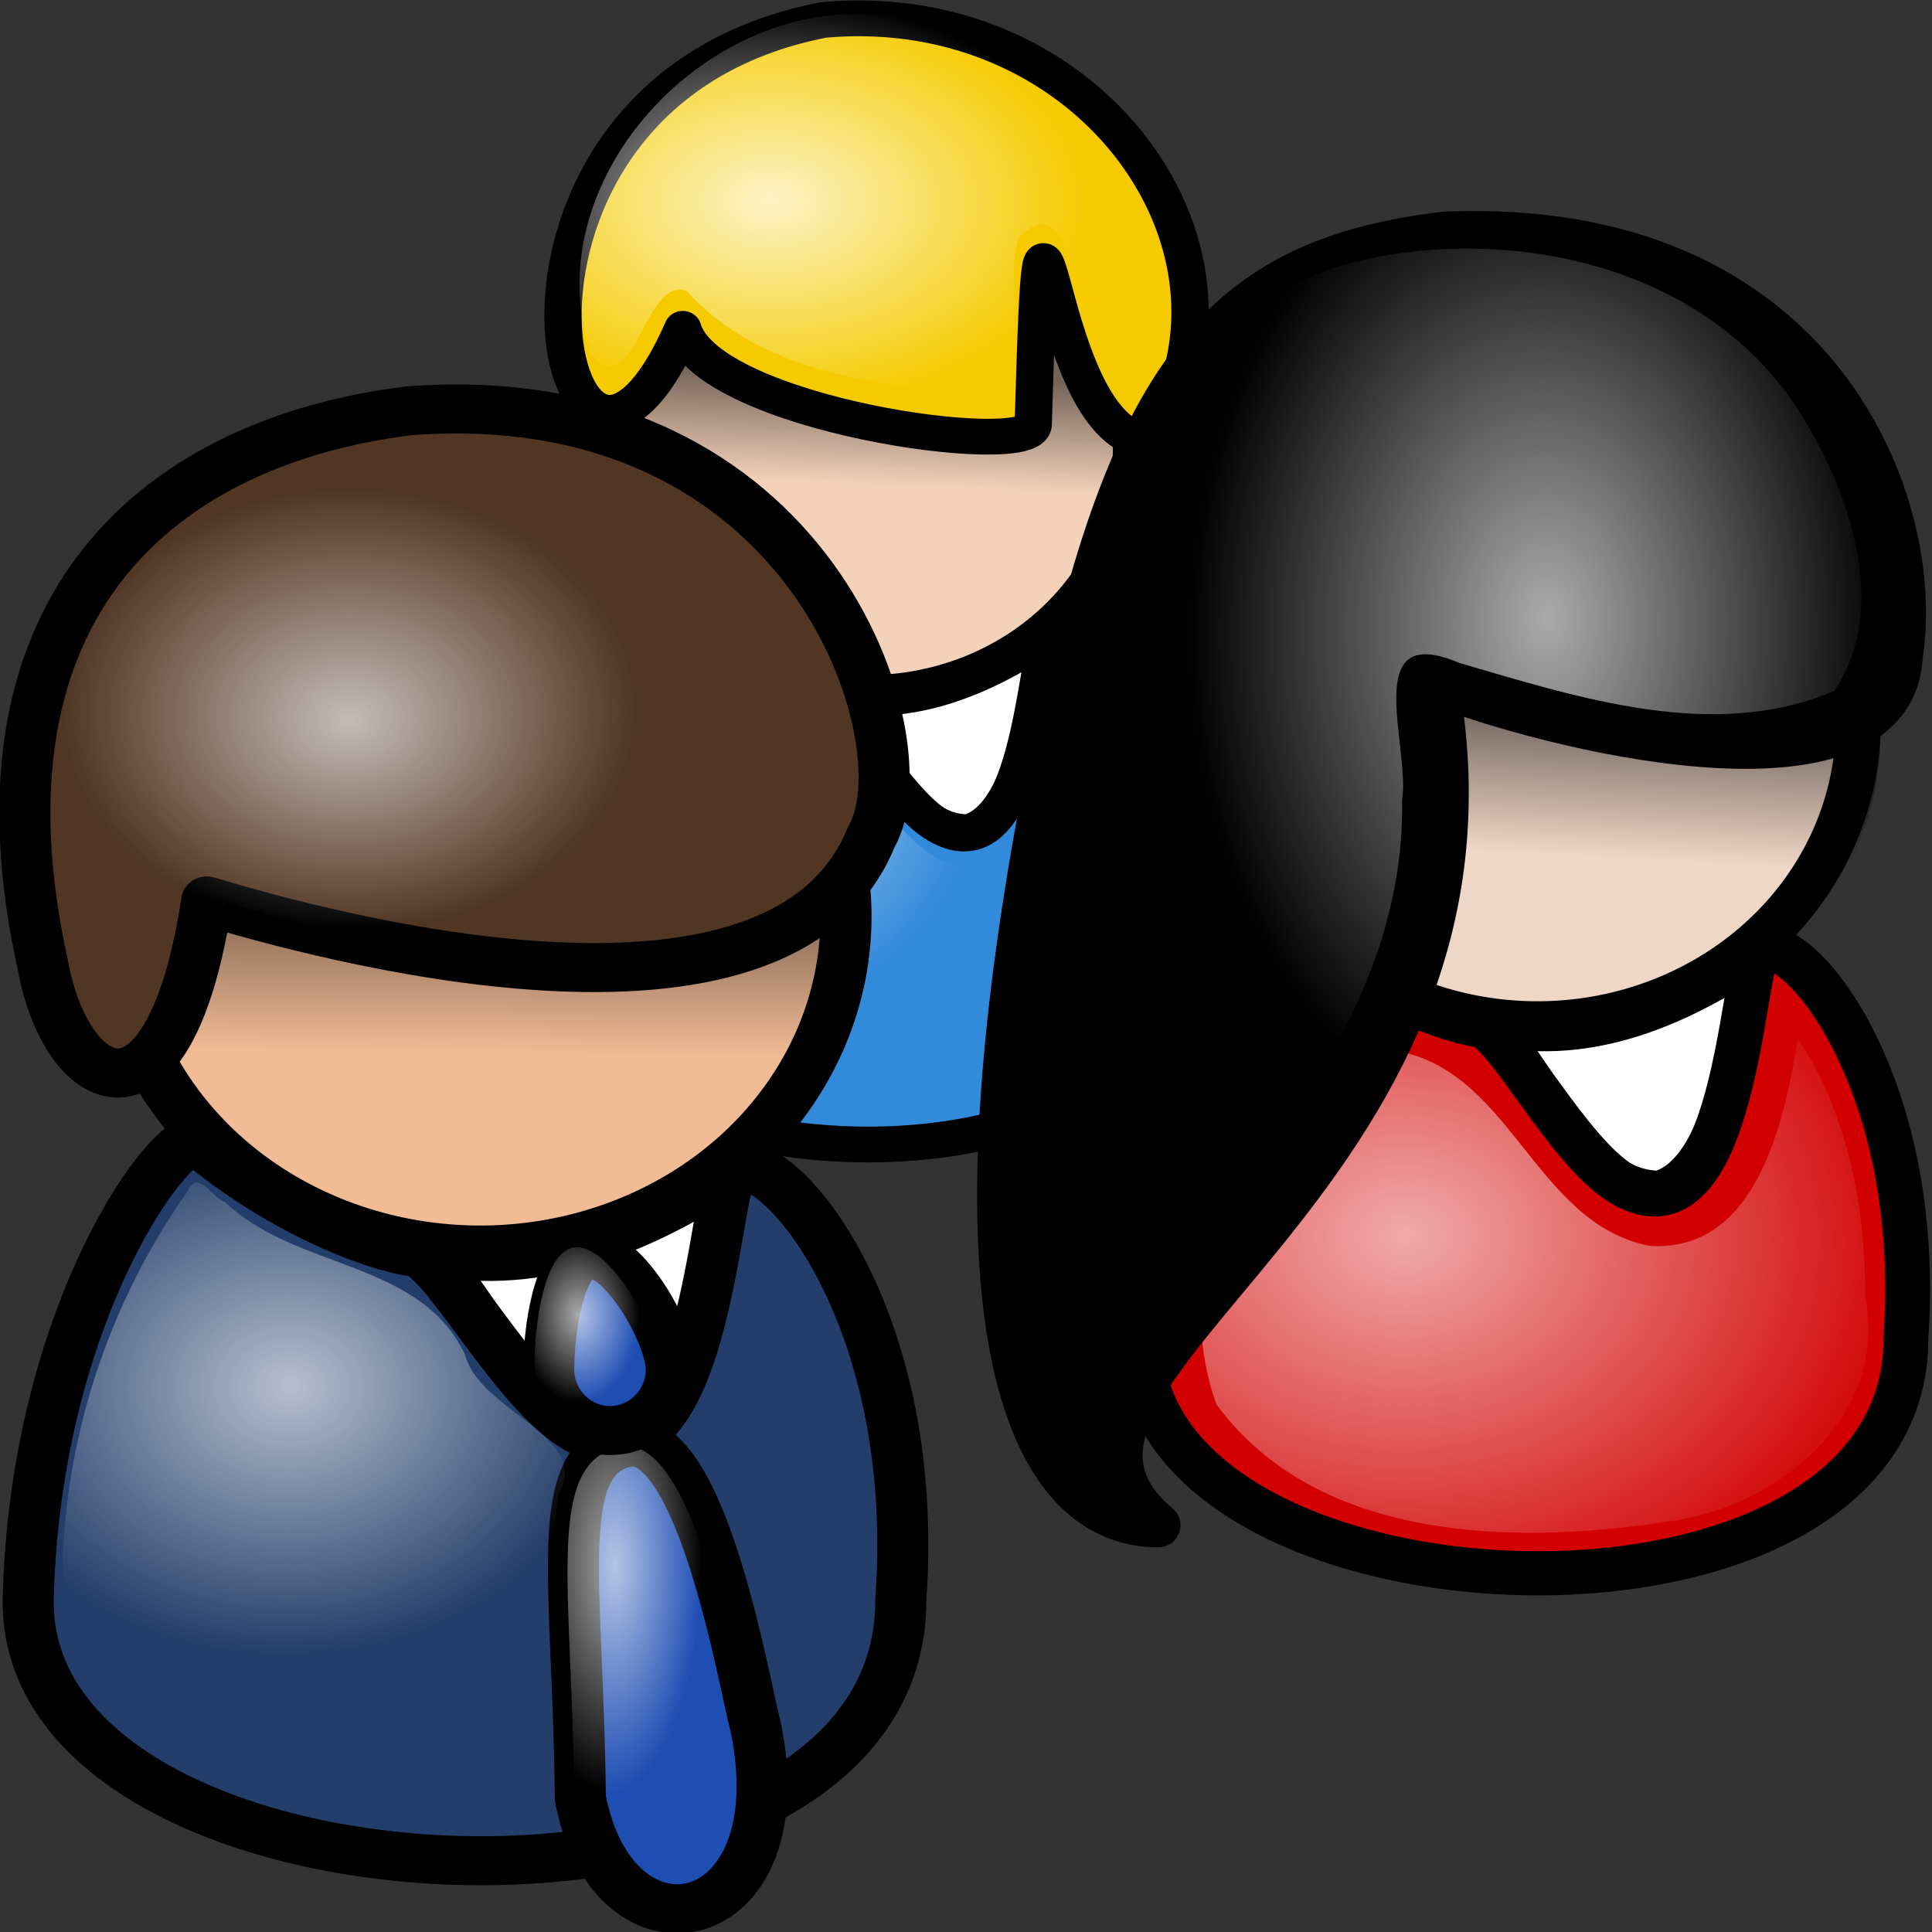 <?xml version="1.0" encoding="UTF-8" standalone="no"?>
<!-- Created with Inkscape (http://www.inkscape.org/) -->
<svg
   xmlns:dc="http://purl.org/dc/elements/1.1/"
   xmlns:cc="http://creativecommons.org/ns#"
   xmlns:rdf="http://www.w3.org/1999/02/22-rdf-syntax-ns#"
   xmlns:svg="http://www.w3.org/2000/svg"
   xmlns="http://www.w3.org/2000/svg"
   xmlns:xlink="http://www.w3.org/1999/xlink"
   xmlns:sodipodi="http://sodipodi.sourceforge.net/DTD/sodipodi-0.dtd"
   xmlns:inkscape="http://www.inkscape.org/namespaces/inkscape"
   height="24"
   id="svg2801"
   inkscape:export-filename="/home/Krug/Projekte/Icon-Sets/set2/png/8c.png"
   inkscape:export-xdpi="72.000000"
   inkscape:export-ydpi="72.000000"
   inkscape:version="0.46"
   sodipodi:docbase="/home/Krug/Projekte/Icon-Sets/set2/svg"
   sodipodi:docname="group_24.svg"
   sodipodi:version="0.32"
   width="24"
   inkscape:output_extension="org.inkscape.output.svg.inkscape"
   version="1.0">
  <rect width="100%" height="100%" fill="#333333" stroke="none"/>
  <defs
     id="defs2803">
    <inkscape:perspective
       sodipodi:type="inkscape:persp3d"
       inkscape:vp_x="0 : 62.5 : 1"
       inkscape:vp_y="0 : 1000 : 0"
       inkscape:vp_z="125 : 62.5 : 1"
       inkscape:persp3d-origin="62.5 : 41.666667 : 1"
       id="perspective29" />
    <linearGradient
       id="linearGradient4384">
      <stop
         id="stop4385"
         offset="0"
         style="stop-color:#ffffff;stop-opacity:0.775;" />
      <stop
         id="stop4386"
         offset="1"
         style="stop-color:#ffffff;stop-opacity:0;" />
    </linearGradient>
    <linearGradient
       id="linearGradient4376">
      <stop
         id="stop4377"
         offset="0"
         style="stop-color:#000000;stop-opacity:0.526;" />
      <stop
         id="stop4378"
         offset="1"
         style="stop-color:#000000;stop-opacity:0;" />
    </linearGradient>
    <linearGradient
       id="linearGradient4362">
      <stop
         id="stop4363"
         offset="0"
         style="stop-color:#ffffff;stop-opacity:0.667;" />
      <stop
         id="stop4364"
         offset="1"
         style="stop-color:#ffffff;stop-opacity:0;" />
    </linearGradient>
    <linearGradient
       id="linearGradient4358">
      <stop
         id="stop4359"
         offset="0"
         style="stop-color:#000;stop-opacity:1;" />
      <stop
         id="stop4360"
         offset="1"
         style="stop-color:#fff;stop-opacity:1;" />
    </linearGradient>
    <linearGradient
       id="linearGradient1858">
      <stop
         style="stop-color:#000;stop-opacity:1;"
         offset="0"
         id="stop1859" />
      <stop
         style="stop-color:#fff;stop-opacity:1;"
         offset="1"
         id="stop1860" />
    </linearGradient>
    <linearGradient
       id="linearGradient1861">
      <stop
         style="stop-color:#ffffff;stop-opacity:0.667;"
         offset="0"
         id="stop1862" />
      <stop
         style="stop-color:#ffffff;stop-opacity:0;"
         offset="1"
         id="stop1863" />
    </linearGradient>
    <linearGradient
       id="linearGradient1864">
      <stop
         style="stop-color:#000000;stop-opacity:0.526;"
         offset="0"
         id="stop1865" />
      <stop
         style="stop-color:#000000;stop-opacity:0;"
         offset="1"
         id="stop1866" />
    </linearGradient>
    <linearGradient
       id="linearGradient1867">
      <stop
         style="stop-color:#ffffff;stop-opacity:0.775;"
         offset="0"
         id="stop1868" />
      <stop
         style="stop-color:#ffffff;stop-opacity:0;"
         offset="1"
         id="stop1869" />
    </linearGradient>
    <linearGradient
       id="linearGradient2463">
      <stop
         style="stop-color:#ffffff;stop-opacity:0.775;"
         offset="0"
         id="stop2465" />
      <stop
         style="stop-color:#ffffff;stop-opacity:0;"
         offset="1"
         id="stop2467" />
    </linearGradient>
    <linearGradient
       id="linearGradient2457">
      <stop
         style="stop-color:#000000;stop-opacity:0.526;"
         offset="0"
         id="stop2459" />
      <stop
         style="stop-color:#000000;stop-opacity:0;"
         offset="1"
         id="stop2461" />
    </linearGradient>
    <linearGradient
       id="linearGradient2451">
      <stop
         style="stop-color:#ffffff;stop-opacity:0.667;"
         offset="0"
         id="stop2453" />
      <stop
         style="stop-color:#ffffff;stop-opacity:0;"
         offset="1"
         id="stop2455" />
    </linearGradient>
    <linearGradient
       id="linearGradient2445">
      <stop
         style="stop-color:#000;stop-opacity:1;"
         offset="0"
         id="stop2447" />
      <stop
         style="stop-color:#fff;stop-opacity:1;"
         offset="1"
         id="stop2449" />
    </linearGradient>
    <inkscape:perspective
       id="perspective2442"
       inkscape:persp3d-origin="62.5 : 41.666667 : 1"
       inkscape:vp_z="125 : 62.5 : 1"
       inkscape:vp_y="0 : 1000 : 0"
       inkscape:vp_x="0 : 62.5 : 1"
       sodipodi:type="inkscape:persp3d" />
    <linearGradient
       id="linearGradient2546">
      <stop
         style="stop-color:#ffffff;stop-opacity:0.775;"
         offset="0"
         id="stop2548" />
      <stop
         style="stop-color:#ffffff;stop-opacity:0;"
         offset="1"
         id="stop2550" />
    </linearGradient>
    <linearGradient
       id="linearGradient2540">
      <stop
         style="stop-color:#000000;stop-opacity:0.526;"
         offset="0"
         id="stop2542" />
      <stop
         style="stop-color:#000000;stop-opacity:0;"
         offset="1"
         id="stop2544" />
    </linearGradient>
    <linearGradient
       id="linearGradient2534">
      <stop
         style="stop-color:#ffffff;stop-opacity:0.667;"
         offset="0"
         id="stop2536" />
      <stop
         style="stop-color:#ffffff;stop-opacity:0;"
         offset="1"
         id="stop2538" />
    </linearGradient>
    <linearGradient
       id="linearGradient2528">
      <stop
         style="stop-color:#000;stop-opacity:1;"
         offset="0"
         id="stop2530" />
      <stop
         style="stop-color:#fff;stop-opacity:1;"
         offset="1"
         id="stop2532" />
    </linearGradient>
    <inkscape:perspective
       id="perspective2525"
       inkscape:persp3d-origin="62.5 : 41.666667 : 1"
       inkscape:vp_z="125 : 62.5 : 1"
       inkscape:vp_y="0 : 1000 : 0"
       inkscape:vp_x="0 : 62.5 : 1"
       sodipodi:type="inkscape:persp3d" />
    <linearGradient
       id="linearGradient3482">
      <stop
         style="stop-color:#ffffff;stop-opacity:0.775;"
         offset="0"
         id="stop3484" />
      <stop
         style="stop-color:#ffffff;stop-opacity:0;"
         offset="1"
         id="stop3486" />
    </linearGradient>
    <linearGradient
       id="linearGradient3476">
      <stop
         style="stop-color:#000000;stop-opacity:0.526;"
         offset="0"
         id="stop3478" />
      <stop
         style="stop-color:#000000;stop-opacity:0;"
         offset="1"
         id="stop3480" />
    </linearGradient>
    <linearGradient
       id="linearGradient3470">
      <stop
         style="stop-color:#ffffff;stop-opacity:0.667;"
         offset="0"
         id="stop3472" />
      <stop
         style="stop-color:#ffffff;stop-opacity:0;"
         offset="1"
         id="stop3474" />
    </linearGradient>
    <linearGradient
       id="linearGradient3464">
      <stop
         style="stop-color:#000;stop-opacity:1;"
         offset="0"
         id="stop3466" />
      <stop
         style="stop-color:#fff;stop-opacity:1;"
         offset="1"
         id="stop3468" />
    </linearGradient>
    <inkscape:perspective
       id="perspective3461"
       inkscape:persp3d-origin="62.5 : 41.666667 : 1"
       inkscape:vp_z="125 : 62.5 : 1"
       inkscape:vp_y="0 : 1000 : 0"
       inkscape:vp_x="0 : 62.5 : 1"
       sodipodi:type="inkscape:persp3d" />
    <linearGradient
       inkscape:collect="always"
       xlink:href="#linearGradient4376"
       id="linearGradient3600"
       gradientUnits="userSpaceOnUse"
       gradientTransform="matrix(0.163,0,0,0.138,38.798,6.272)"
       x1="52.12"
       y1="45.501"
       x2="51.493"
       y2="58.102" />
    <radialGradient
       inkscape:collect="always"
       xlink:href="#linearGradient4384"
       id="radialGradient3602"
       gradientUnits="userSpaceOnUse"
       gradientTransform="matrix(0.183,0,0,0.123,38.798,6.272)"
       cx="42.425"
       cy="29.482"
       fx="42.672"
       fy="29.104"
       r="26.432" />
    <radialGradient
       inkscape:collect="always"
       xlink:href="#linearGradient4384"
       id="radialGradient3604"
       gradientUnits="userSpaceOnUse"
       gradientTransform="matrix(0.162,0,0,0.139,38.798,6.272)"
       cx="39.884"
       cy="91.885"
       fx="39.52"
       fy="91.03"
       r="27.349" />
    <radialGradient
       inkscape:collect="always"
       xlink:href="#linearGradient4362"
       id="radialGradient3606"
       gradientUnits="userSpaceOnUse"
       gradientTransform="scale(1.122,0.891)"
       cx="49.76"
       cy="102.702"
       fx="50.093"
       fy="101.923"
       r="39.648" />
    <linearGradient
       inkscape:collect="always"
       xlink:href="#linearGradient4376"
       id="linearGradient3608"
       gradientUnits="userSpaceOnUse"
       gradientTransform="scale(1.142,0.875)"
       x1="64.786"
       y1="53.505"
       x2="63.805"
       y2="67.164" />
    <radialGradient
       inkscape:collect="always"
       xlink:href="#linearGradient4362"
       id="radialGradient3610"
       gradientUnits="userSpaceOnUse"
       gradientTransform="scale(0.835,1.197)"
       cx="80.6"
       cy="33.403"
       fx="81.554"
       fy="32.061"
       r="35.284" />
    <linearGradient
       inkscape:collect="always"
       xlink:href="#linearGradient4376"
       id="linearGradient3612"
       gradientUnits="userSpaceOnUse"
       gradientTransform="matrix(0.228,0,0,0.125,17.55,18.164)"
       x1="50.527"
       y1="57.094"
       x2="50.203"
       y2="74.834" />
    <radialGradient
       inkscape:collect="always"
       xlink:href="#linearGradient4362"
       id="radialGradient3614"
       gradientUnits="userSpaceOnUse"
       gradientTransform="matrix(0.188,0,0,0.151,17.55,18.164)"
       cx="48.402"
       cy="32.467"
       fx="48.402"
       fy="33.352"
       r="18.836" />
    <radialGradient
       inkscape:collect="always"
       xlink:href="#linearGradient4362"
       id="radialGradient3616"
       gradientUnits="userSpaceOnUse"
       gradientTransform="matrix(0.184,0,0,0.155,17.55,18.164)"
       cx="45.14"
       cy="88.323"
       fx="45.506"
       fy="87.893"
       r="22.009" />
    <radialGradient
       inkscape:collect="always"
       xlink:href="#linearGradient4362"
       id="radialGradient3618"
       gradientUnits="userSpaceOnUse"
       gradientTransform="matrix(0.105,0,0,0.271,17.55,18.164)"
       cx="117.174"
       cy="58.54"
       fx="118.064"
       fy="58.888"
       r="11.123" />
    <radialGradient
       inkscape:collect="always"
       xlink:href="#linearGradient4362"
       id="radialGradient3620"
       gradientUnits="userSpaceOnUse"
       gradientTransform="matrix(0.138,0,0,0.207,17.55,18.164)"
       cx="86.542"
       cy="61.386"
       fx="86.542"
       fy="61.386"
       r="5.513" />
  </defs>
  <sodipodi:namedview
     bordercolor="#666666"
     borderopacity="1.0"
     id="base"
     inkscape:cx="52.023242"
     inkscape:cy="101.59949"
     inkscape:pageopacity="0.0"
     inkscape:pageshadow="2"
     inkscape:window-height="937"
     inkscape:window-width="1272"
     inkscape:window-x="416"
     inkscape:window-y="258"
     inkscape:zoom="16"
     pagecolor="#ffffff"
     showgrid="false"
     inkscape:current-layer="svg2801" />
  <g
     id="g3570"
     transform="matrix(1.002,0,0,0.962,-36.456,-9.58)">
    <g
       transform="matrix(0.822,0,0,0.822,7.639,4.449)"
       id="g3532">
      <path
         d="M 47.432,17.579 C 48.135,18.366 48.583,19.776 49.574,19.776 C 50.533,19.502 50.661,17.164 50.789,16.662 C 49.702,17.426 48.583,17.863 47.432,17.579 z"
         id="path9383"
         sodipodi:nodetypes="cccc"
         style="fill:#ffffff;fill-opacity:1;fill-rule:evenodd;stroke:#000000;stroke-width:0.562;stroke-linecap:round;stroke-linejoin:round;stroke-miterlimit:4;stroke-opacity:1" />
      <path
         d="M 211.219,70.291 A 60.942,57.825 0 1 1 89.335,70.291 A 60.942,57.825 0 1 1 211.219,70.291 z"
         id="path3713"
         sodipodi:cx="150.27701"
         sodipodi:cy="70.290855"
         sodipodi:rx="60.94183"
         sodipodi:ry="57.825485"
         sodipodi:type="arc"
         style="fill:#f4d2ba;fill-opacity:1;fill-rule:evenodd;stroke:#000000;stroke-width:8.504;stroke-linecap:round;stroke-linejoin:round;stroke-miterlimit:4;stroke-opacity:1"
         transform="matrix(6.5283679e-2,0,0,6.6938745e-2,38.242,9.016)" />
      <path
         d="M 43.138,21.648 C 43.08,25.472 52.651,25.909 52.627,21.648 C 52.856,18.259 51.212,16.332 50.803,16.66 C 50.596,16.826 50.518,20.52 49.116,19.67 C 48.435,19.257 47.672,17.671 47.339,17.618 C 46.835,17.538 45.872,17.121 44.986,16.339 C 44.754,16.134 43.216,18.242 43.138,21.648 z"
         id="path4369"
         sodipodi:nodetypes="ccssssc"
         style="fill:#328ada;fill-opacity:1;fill-rule:evenodd;stroke:#000000;stroke-width:0.562;stroke-linecap:round;stroke-linejoin:round;stroke-miterlimit:4;stroke-opacity:1" />
      <path
         d="M 47.392,7.015 C 41.616,8.178 43.395,16.32 45.266,11.868 C 45.65,13.219 50.536,13.929 50.552,13.371 C 50.722,7.461 50.63,13.598 52.322,13.638 C 54.17,10.737 51.486,6.635 47.392,7.015 z"
         id="path14564"
         sodipodi:nodetypes="ccscc"
         style="fill:#f5cb00;fill-opacity:1;fill-rule:evenodd;stroke:#000000;stroke-width:0.562;stroke-linecap:round;stroke-linejoin:round;stroke-miterlimit:4;stroke-opacity:1" />
      <path
         d="M 50.625,10.921 C 50.57,11.049 50.545,11.731 50.496,13.448 C 50.479,14.007 45.59,13.297 45.206,11.945 C 44.795,12.924 44.396,13.265 44.073,13.235 C 44.045,13.42 44.017,13.607 44.017,13.799 C 44.017,15.936 45.801,17.669 47.997,17.669 C 50.193,17.669 51.972,15.936 51.972,13.799 C 51.972,13.741 51.956,13.686 51.953,13.629 C 51.154,13.212 50.845,11.364 50.695,10.973 C 50.673,10.953 50.647,10.939 50.625,10.921 z"
         id="path2856"
         style="fill:url(#linearGradient3600);fill-opacity:1;fill-rule:evenodd;stroke:none;stroke-width:8.504;stroke-linecap:round;stroke-linejoin:round;stroke-miterlimit:4;stroke-opacity:1" />
      <path
         d="M 47.391,6.955 C 45.057,7.29 43.109,9.881 43.88,12.26 C 44.526,13.099 44.703,10.984 45.333,11.279 C 46.446,12.583 48.39,12.832 50.014,12.872 C 50.484,12.428 50.128,11.191 50.325,10.45 C 51.131,9.572 51.147,11.566 51.497,12.069 C 51.784,13.159 52.455,12.909 52.492,11.889 C 53.024,8.975 50.062,6.611 47.391,6.955 z"
         id="path2861"
         style="fill:url(#radialGradient3602);fill-opacity:1;fill-rule:evenodd;stroke:none;stroke-width:3.75;stroke-linecap:round;stroke-linejoin:round;stroke-miterlimit:4;stroke-opacity:1" />
      <path
         d="M 44.984,17.053 C 43.937,18.618 43.458,20.618 43.652,22.497 C 44.596,24.473 47.119,24.746 49.032,24.601 C 50.62,24.507 52.652,23.527 52.467,21.606 C 52.494,20.096 52.263,18.375 51.158,17.28 C 50.841,18.328 50.956,20.002 49.7,20.368 C 48.226,20.245 48.078,18.102 46.628,17.928 C 46.038,17.789 45.454,17.061 44.984,17.053 z"
         id="path2864"
         style="fill:url(#radialGradient3604);fill-opacity:1;fill-rule:evenodd;stroke:none;stroke-width:3.75;stroke-linecap:round;stroke-linejoin:round;stroke-miterlimit:4;stroke-opacity:1" />
    </g>
    <g
       transform="matrix(0.148,0,0,0.152,45.487,12.095)"
       id="g2555">
      <path
         d="M 60.545,72.848 C 65.295,78.031 68.317,87.318 75.009,87.318 C 81.486,85.518 82.349,70.112 83.213,66.8 C 75.873,71.84 68.317,74.719 60.545,72.848 z"
         id="path2557"
         sodipodi:nodetypes="cccc"
         style="fill:#ffffff;fill-opacity:1;fill-rule:evenodd;stroke:#000000;stroke-width:3.75;stroke-linecap:round;stroke-linejoin:round;stroke-miterlimit:4;stroke-opacity:1"
         transform="translate(2.51,-4.432856e-2)" />
      <path
         d="M 31.547,99.654 C 31.156,124.85 95.786,127.732 95.629,99.654 C 97.174,77.325 86.069,64.63 83.309,66.788 C 81.908,67.884 81.387,92.224 71.919,86.625 C 67.316,83.904 62.168,73.448 59.915,73.102 C 56.516,72.578 50.008,69.826 44.03,64.675 C 42.462,63.324 32.076,77.214 31.547,99.654 z"
         id="path2559"
         sodipodi:nodetypes="ccssssc"
         style="fill:#d20000;fill-opacity:1;fill-rule:evenodd;stroke:#000000;stroke-width:3.75;stroke-linecap:round;stroke-linejoin:round;stroke-miterlimit:4;stroke-opacity:1"
         transform="translate(2.51,-4.432856e-2)" />
      <path
         d="M 43.531,77.312 C 40.353,86.016 37.202,96.366 40.377,105.235 C 48.985,117.182 66.049,117.252 79.222,115.05 C 88.094,113.473 96.636,105.88 94.744,96.189 C 94.751,88.561 93.32,80.643 89.094,74.188 C 87.955,81.12 85.706,92.348 76.687,91.787 C 66.842,89.848 65.059,76.339 54.748,75.106 C 49.946,71.53 45.566,69.111 43.784,76.853 L 43.531,77.312 z"
         id="path2796"
         style="fill:url(#radialGradient3606);fill-opacity:1;fill-rule:evenodd;stroke:none;stroke-width:3.75;stroke-linecap:round;stroke-linejoin:round;stroke-miterlimit:4;stroke-opacity:1" />
      <path
         d="M 211.219,70.291 A 60.942,57.825 0 1 1 89.335,70.291 A 60.942,57.825 0 1 1 211.219,70.291 z"
         id="path2562"
         sodipodi:cx="150.27701"
         sodipodi:cy="70.290855"
         sodipodi:rx="60.94183"
         sodipodi:ry="57.825485"
         sodipodi:type="arc"
         style="fill:#efd7c7;fill-opacity:1;fill-rule:evenodd;stroke:#000000;stroke-width:8.504;stroke-linecap:round;stroke-linejoin:round;stroke-miterlimit:4;stroke-opacity:1"
         transform="matrix(0.441,0,0,0.441,0.997,16.381)" />
      <path
         d="M 56.981,5.843 C 39.421,8.017 30.553,16.206 24.211,49.532 C 14.512,98.077 21.872,115.552 32.99,115.567 C 17.549,102.408 63.878,86.74 56.295,44.071 C 68.451,48.712 94.511,54.35 95.164,41.719 C 97.177,29.219 88.642,4.478 56.981,5.843 z"
         id="path3720"
         sodipodi:nodetypes="cccccc"
         style="fill:#000000;fill-opacity:1;fill-rule:evenodd;stroke:#000000;stroke-width:3.75;stroke-linecap:round;stroke-linejoin:round;stroke-miterlimit:4;stroke-opacity:1"
         transform="translate(2.51,-4.432856e-2)" />
      <path
         d="M 60.687,45.029 C 62.531,55.404 61.18,64.151 58.312,71.685 C 61.63,73.078 65.297,73.904 69.156,73.904 C 83.975,73.904 95.982,62.468 96,48.404 C 88.358,52.885 70.244,48.678 60.687,45.029 z"
         id="path2164"
         style="fill:url(#linearGradient3608);fill-opacity:1;fill-rule:evenodd;stroke:none;stroke-width:8.504;stroke-linecap:round;stroke-linejoin:round;stroke-miterlimit:4;stroke-opacity:1" />
      <path
         d="M 52.175,8.133 C 35.847,12.141 31.11,30.476 28.061,44.84 C 24.465,64.767 19.485,85.904 25.519,105.82 C 29.864,114.872 28.026,106.526 31.05,102.118 C 41.311,87.323 56.257,73.307 55.937,53.886 C 56.647,49.399 52.347,38.641 60.702,42.254 C 70.683,45.203 82.079,49.011 92.144,44.633 C 96.945,37.45 93.288,27.137 88.876,20.4 C 81.135,8.592 65.301,5.019 52.175,8.133 z"
         id="path2790"
         style="fill:url(#radialGradient3610);fill-opacity:1;fill-rule:evenodd;stroke:none;stroke-width:3.75;stroke-linecap:round;stroke-linejoin:round;stroke-miterlimit:4;stroke-opacity:1" />
    </g>
    <g
       transform="translate(14.062,-3.938)"
       id="g3547">
      <path
         d="M 27.566,30.024 C 28.368,30.899 28.878,32.467 30.008,32.467 C 31.101,32.163 31.247,29.562 31.393,29.003 C 30.154,29.854 28.878,30.34 27.566,30.024 z"
         id="path3495"
         sodipodi:nodetypes="cccc"
         style="fill:#ffffff;fill-opacity:1;fill-rule:evenodd;stroke:#000000;stroke-width:0.633;stroke-linecap:round;stroke-linejoin:round;stroke-miterlimit:4;stroke-opacity:1" />
      <path
         d="M 211.219,70.291 A 60.942,57.825 0 1 1 89.335,70.291 A 60.942,57.825 0 1 1 211.219,70.291 z"
         id="path3497"
         sodipodi:cx="150.27701"
         sodipodi:cy="70.290855"
         sodipodi:rx="60.94183"
         sodipodi:ry="57.825485"
         sodipodi:type="arc"
         style="fill:#f1bb96;fill-opacity:1;fill-rule:evenodd;stroke:#000000;stroke-width:8.504;stroke-linecap:round;stroke-linejoin:round;stroke-miterlimit:4;stroke-opacity:1"
         transform="matrix(7.4423624e-2,0,0,7.4457894e-2,17.09,20.499)" />
      <path
         d="M 22.671,34.549 C 22.605,38.803 33.515,39.289 33.489,34.549 C 33.75,30.78 31.875,28.636 31.409,29.001 C 31.173,29.186 31.085,33.295 29.486,32.35 C 28.709,31.89 27.84,30.125 27.46,30.067 C 26.886,29.978 25.787,29.514 24.778,28.644 C 24.513,28.416 22.76,30.761 22.671,34.549 z"
         id="path3499"
         sodipodi:nodetypes="ccssssc"
         style="fill:#233e6a;fill-opacity:1;fill-rule:evenodd;stroke:#000000;stroke-width:0.633;stroke-linecap:round;stroke-linejoin:round;stroke-miterlimit:4;stroke-opacity:1" />
      <path
         d="M 27.383,19.202 C 24.36,19.594 21.851,21.662 22.854,26.365 C 23.143,28.01 24.417,28.697 24.885,25.53 C 26.218,25.949 31.991,27.631 33.124,24.703 C 33.798,23.493 32.396,18.8 27.383,19.202 z"
         id="path11309"
         sodipodi:nodetypes="ccccc"
         style="fill:#513624;fill-opacity:1;fill-rule:evenodd;stroke:#000000;stroke-width:0.633;stroke-linecap:round;stroke-linejoin:round;stroke-miterlimit:4;stroke-opacity:1" />
      <path
         d="M 29.516,37.113 C 29.491,34.295 29.133,32.728 30.098,32.521 C 31.026,32.37 31.543,35.632 31.689,36.191 C 32.227,38.895 29.918,39.36 29.516,37.113 z"
         id="path11942"
         sodipodi:nodetypes="cccc"
         style="fill:#1f4eb3;fill-opacity:1;fill-rule:evenodd;stroke:#000000;stroke-width:0.633;stroke-linecap:round;stroke-linejoin:round;stroke-miterlimit:4;stroke-opacity:1" />
      <path
         d="M 32.764,25.295 C 31.096,27.35 26.11,25.903 24.883,25.517 C 24.719,26.625 24.455,27.238 24.171,27.527 C 24.892,28.998 26.453,30.022 28.275,30.022 C 30.779,30.022 32.807,28.094 32.807,25.717 C 32.807,25.572 32.779,25.436 32.764,25.295 z"
         id="path1811"
         style="fill:url(#linearGradient3612);fill-opacity:1;fill-rule:evenodd;stroke:none;stroke-width:8.504;stroke-linecap:round;stroke-linejoin:round;stroke-miterlimit:4;stroke-opacity:1" />
      <path
         d="M 27.616,19.221 C 24.593,19.613 22.084,21.68 23.087,26.384 C 23.376,28.029 24.65,28.715 25.117,25.548 C 26.451,25.968 32.224,27.649 33.357,24.722 C 34.031,23.512 32.628,18.819 27.616,19.221 z"
         id="path1817"
         sodipodi:nodetypes="ccccc"
         style="fill:url(#radialGradient3614);fill-opacity:1;fill-rule:evenodd;stroke:none;stroke-width:3.75;stroke-linecap:round;stroke-linejoin:round;stroke-miterlimit:4;stroke-opacity:1" />
      <path
         d="M 24.651,29.274 C 23.446,31.038 22.87,33.326 23.179,35.431 C 24.371,37.511 27.15,37.827 29.325,37.62 C 29.145,36.177 29.048,34.641 29.246,33.191 C 29.667,32.443 28.265,32.126 28.085,31.385 C 27.526,30.162 25.99,30.301 25.105,29.413 C 24.958,29.378 24.776,28.978 24.651,29.274 z M 31.604,29.934 C 31.41,30.83 31.32,31.796 30.754,32.556 C 31.629,33.726 31.856,35.276 32.089,36.687 C 33.706,35.549 33.248,33.253 32.874,31.603 C 32.705,30.95 32.142,29.586 31.664,29.681 C 31.651,29.736 31.611,29.904 31.604,29.934 z"
         id="path1819"
         style="fill:url(#radialGradient3616);fill-opacity:1;fill-rule:evenodd;stroke:none;stroke-width:3.75;stroke-linecap:round;stroke-linejoin:round;stroke-miterlimit:4;stroke-opacity:1" />
      <path
         d="M 29.442,37.166 C 29.417,34.349 29.059,32.781 30.024,32.574 C 30.952,32.423 31.47,35.686 31.615,36.245 C 32.154,38.949 29.845,39.413 29.442,37.166 z"
         id="path1823"
         sodipodi:nodetypes="cccc"
         style="fill:url(#radialGradient3618);fill-opacity:1;fill-rule:evenodd;stroke:none;stroke-width:3.75;stroke-linecap:round;stroke-linejoin:round;stroke-miterlimit:4;stroke-opacity:1" />
      <path
         d="M 30.644,31.58 C 30.644,32.015 30.303,32.369 29.884,32.369 C 29.464,32.369 29.124,32.015 29.124,31.58 C 29.124,31.144 29.23,30.089 29.65,30.089 C 30.069,30.089 30.644,31.144 30.644,31.58 z"
         id="path1825"
         sodipodi:nodetypes="ccccc"
         style="fill:#1f4eb3;fill-opacity:1;fill-rule:evenodd;stroke:#000000;stroke-width:0.633;stroke-linecap:round;stroke-linejoin:round;stroke-miterlimit:4;stroke-dasharray:none;stroke-opacity:1" />
      <path
         d="M 30.468,31.492 C 30.468,31.927 30.128,32.281 29.708,32.281 C 29.289,32.281 28.948,31.927 28.948,31.492 C 28.948,31.056 29.055,30.001 29.474,30.001 C 29.894,30.001 30.468,31.056 30.468,31.492 z"
         id="path1827"
         sodipodi:nodetypes="ccccc"
         style="fill:url(#radialGradient3620);fill-opacity:1;fill-rule:evenodd;stroke:none;stroke-width:3.75;stroke-linecap:round;stroke-linejoin:round;stroke-miterlimit:4;stroke-opacity:1" />
    </g>
  </g>
</svg>
